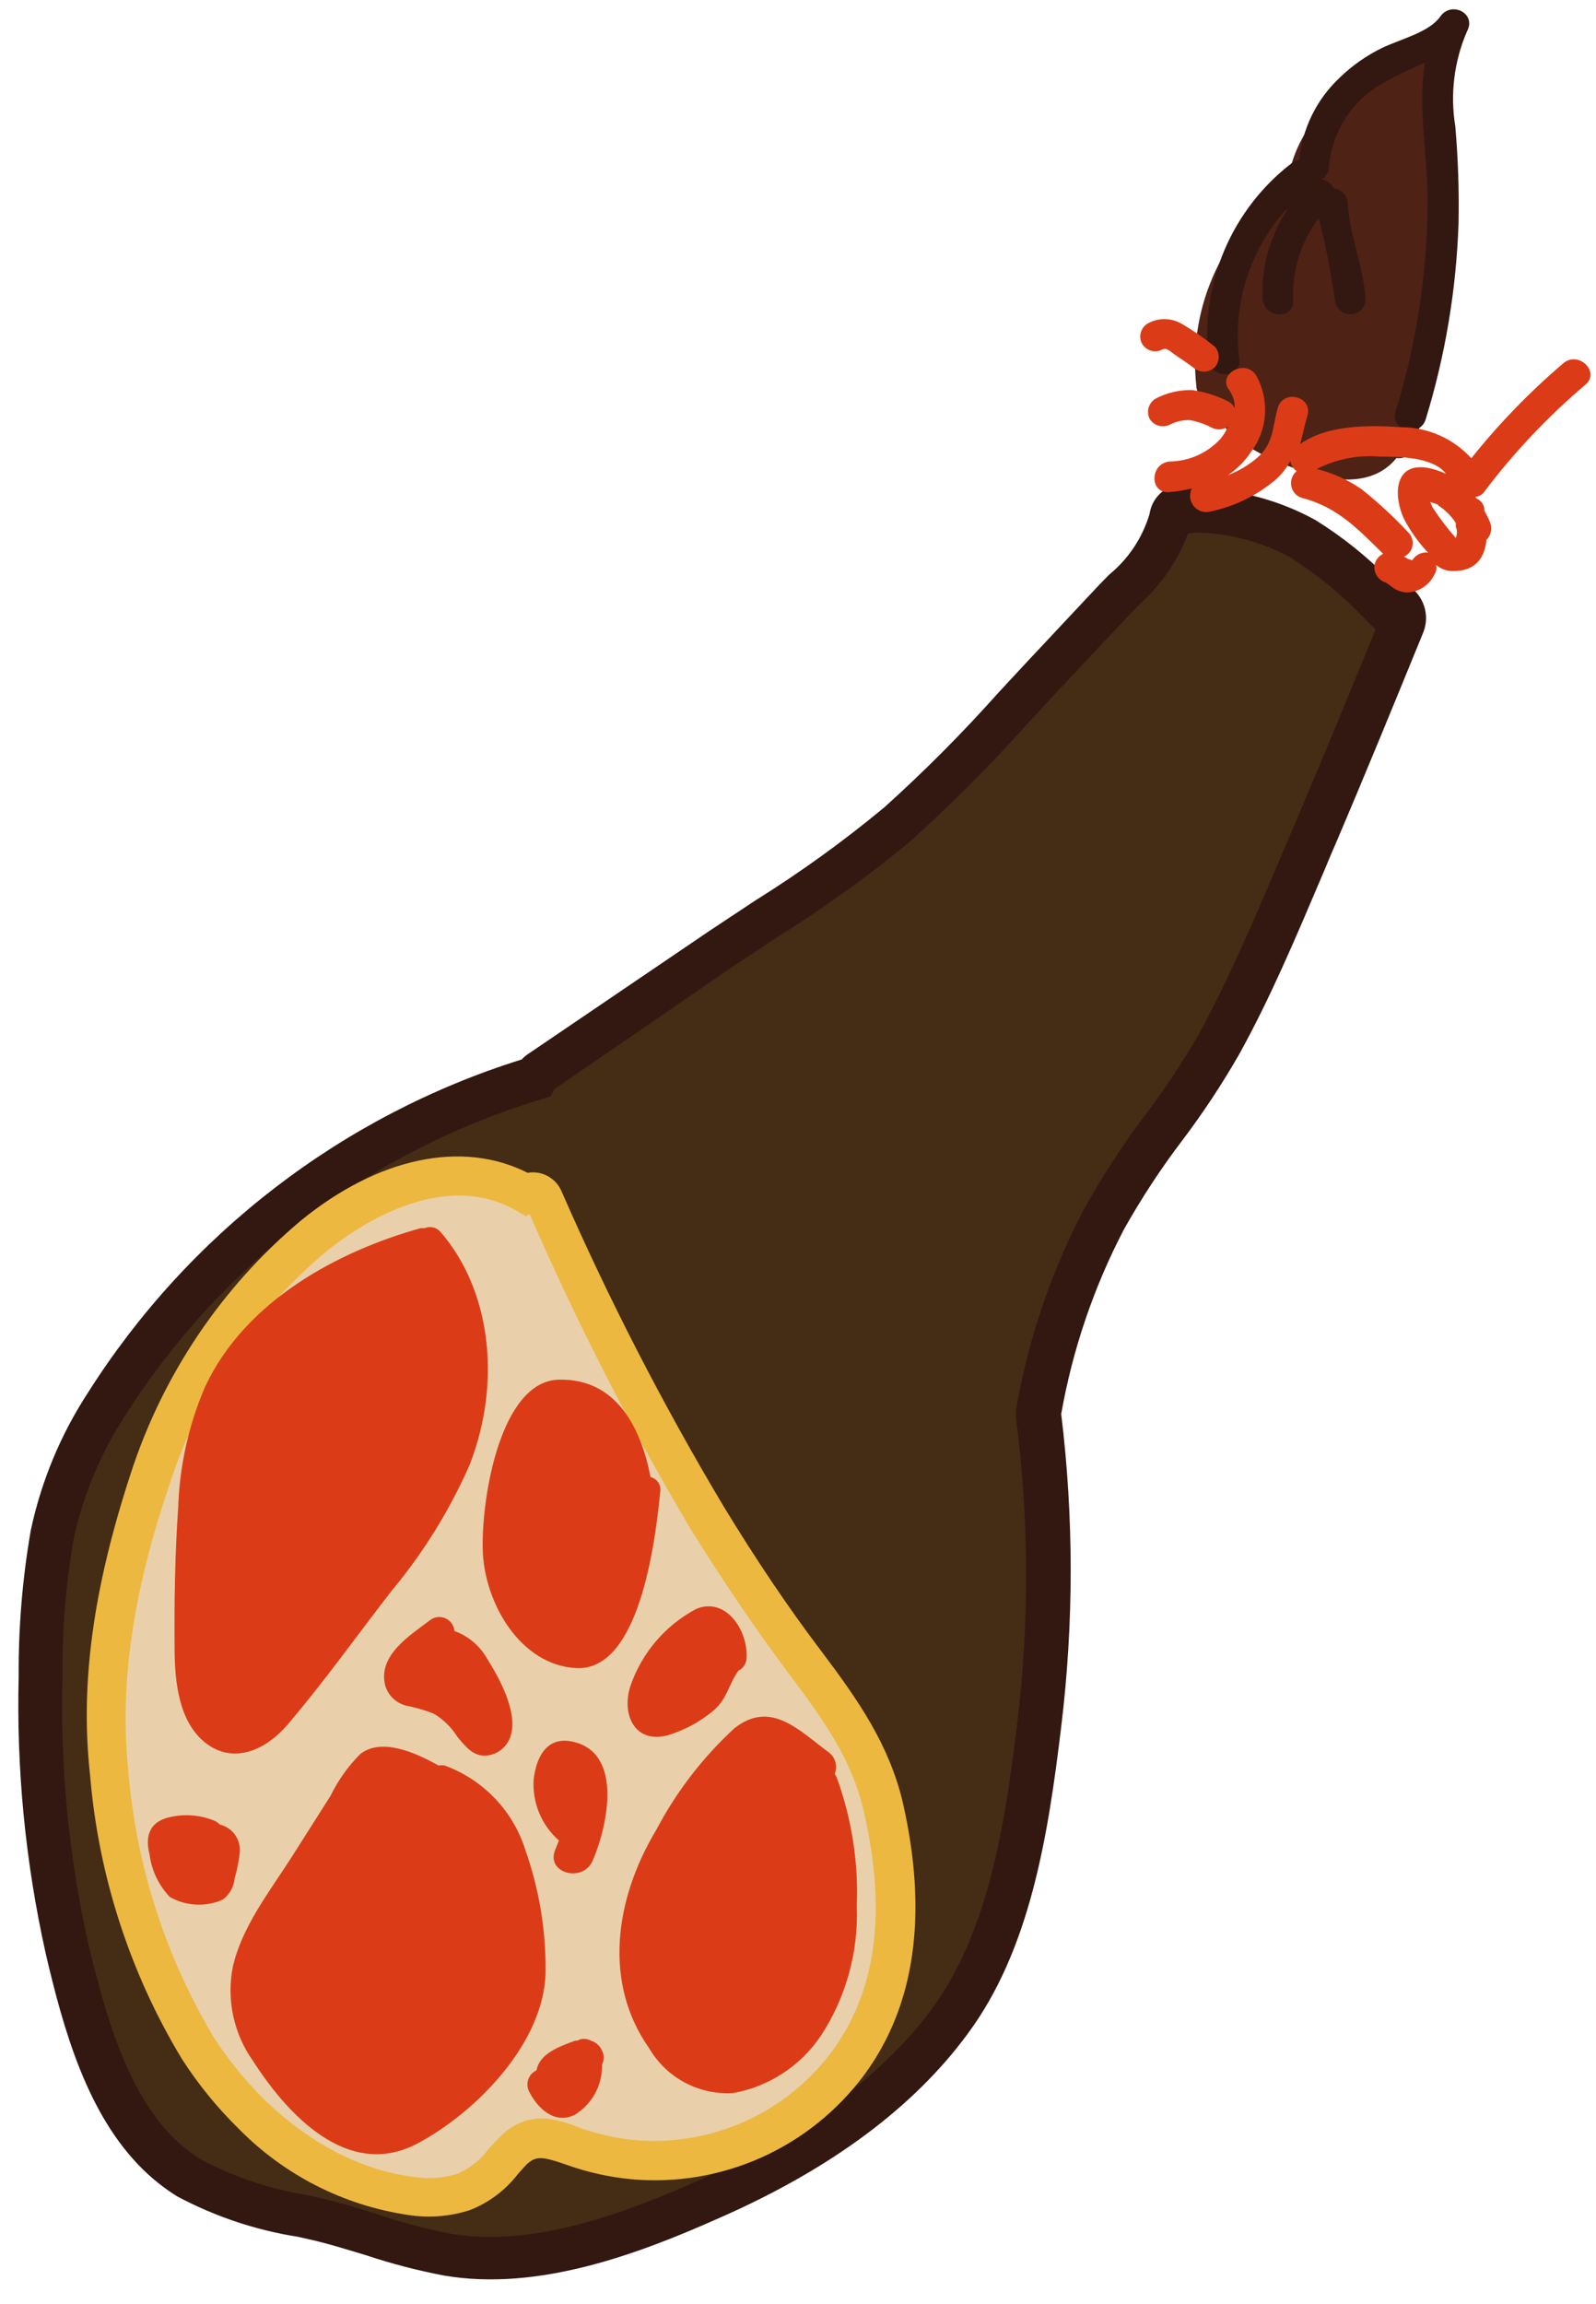 <svg width="61" height="88" viewBox="0 0 61 88" fill="none" xmlns="http://www.w3.org/2000/svg">
<path d="M54.031 17.085C54.768 14.66 55.186 12.15 55.275 9.616C55.306 8.378 55.267 7.139 55.159 5.905C54.952 4.676 55.108 3.413 55.607 2.271C55.97 1.589 55.004 1.101 54.579 1.706C54.154 2.31 53.096 2.558 52.361 2.906C51.762 3.199 51.212 3.584 50.731 4.046C49.85 4.87 49.301 5.989 49.185 7.191C49.092 7.193 49.002 7.225 48.93 7.284C47.791 8.151 46.896 9.301 46.335 10.62C45.774 11.94 45.566 13.383 45.731 14.807C45.743 14.92 45.786 15.027 45.856 15.116C45.925 15.205 46.019 15.272 46.125 15.311C46.82 16.798 48.327 17.511 49.819 18.007C51.063 18.425 52.508 18.565 53.374 17.496C53.514 17.52 53.659 17.492 53.781 17.416C53.902 17.341 53.991 17.223 54.031 17.085Z" fill="#4F2216"/>
<path d="M36.318 77.248C38.636 74.094 39.301 69.701 39.757 65.889C40.227 61.945 40.206 57.958 39.695 54.019C40.143 51.438 40.988 48.942 42.199 46.62C43.459 44.218 45.329 42.25 46.62 39.887C48.003 37.354 49.108 34.642 50.236 31.992C51.365 29.342 52.501 26.569 53.614 23.864C53.654 23.754 53.663 23.635 53.64 23.519C53.617 23.404 53.562 23.297 53.482 23.212C53.402 23.126 53.299 23.064 53.186 23.032C53.073 23.001 52.953 23.003 52.841 23.036C51.952 22.107 50.95 21.295 49.858 20.618C48.625 19.95 47.255 19.579 45.855 19.534H45.731C45.663 19.456 45.575 19.4 45.476 19.37C45.377 19.341 45.273 19.34 45.174 19.367C45.075 19.395 44.985 19.45 44.916 19.526C44.846 19.602 44.799 19.695 44.78 19.797C44.564 21.106 43.505 22.013 42.64 22.942C41.774 23.872 40.854 24.833 39.966 25.786C38.195 27.782 36.325 29.688 34.363 31.496C32.2 33.219 29.94 34.816 27.593 36.277L20.684 40.925C20.595 40.983 20.523 41.063 20.475 41.158C13.694 43.197 7.875 47.625 4.092 53.624C3.099 55.136 2.396 56.82 2.02 58.59C1.707 60.381 1.559 62.196 1.58 64.014C1.486 67.5 1.821 70.984 2.577 74.388C3.303 77.487 4.362 81.416 7.276 83.19C8.756 83.965 10.354 84.489 12.005 84.74C13.744 85.127 15.413 85.84 17.168 86.134C20.568 86.715 24.231 85.359 27.284 83.965C30.646 82.469 34.085 80.277 36.318 77.248Z" fill="#452C15"/>
<path d="M5.475 82.882C3.342 80.797 2.43 77.559 1.742 74.599C0.969 71.126 0.624 67.572 0.714 64.015C0.703 62.151 0.858 60.289 1.178 58.452C1.576 56.584 2.314 54.806 3.357 53.207C7.207 47.127 13.084 42.613 19.942 40.47C20.017 40.387 20.103 40.314 20.197 40.253L27.106 35.565L28.86 34.403C30.581 33.33 32.229 32.142 33.791 30.847C35.331 29.462 36.794 27.993 38.172 26.446L39.332 25.198L42.006 22.347L42.392 21.952C43.128 21.351 43.667 20.541 43.938 19.628C43.973 19.389 44.072 19.164 44.225 18.978C44.377 18.791 44.577 18.649 44.803 18.566C44.995 18.504 45.197 18.48 45.397 18.498C45.597 18.515 45.792 18.573 45.97 18.667C47.475 18.727 48.946 19.136 50.267 19.86C51.3 20.499 52.253 21.262 53.103 22.13C53.439 22.15 53.758 22.284 54.008 22.51C54.236 22.711 54.397 22.98 54.466 23.277C54.535 23.574 54.51 23.886 54.394 24.168C53.304 26.833 52.176 29.592 51.024 32.288C50.854 32.667 50.7 33.063 50.538 33.434C49.572 35.705 48.575 38.083 47.369 40.26C46.705 41.42 45.967 42.536 45.159 43.6C44.346 44.674 43.607 45.802 42.949 46.978C41.798 49.187 40.993 51.559 40.56 54.013C41.043 57.981 41.043 61.992 40.56 65.96C40.058 70.121 39.378 74.483 36.967 77.714C34.919 80.495 31.758 82.843 27.577 84.687C24.339 86.135 20.552 87.53 16.982 86.926C15.971 86.734 14.975 86.476 13.999 86.151C13.226 85.919 12.515 85.694 11.773 85.531L11.402 85.446C9.781 85.193 8.214 84.669 6.765 83.896C6.3 83.605 5.867 83.265 5.475 82.882ZM21.178 41.609L21.047 41.88L20.699 41.988C14.114 43.977 8.462 48.272 4.771 54.09C3.842 55.521 3.18 57.11 2.816 58.778C2.514 60.517 2.372 62.281 2.391 64.046C2.295 67.462 2.622 70.876 3.365 74.212C4.138 77.404 5.119 80.929 7.685 82.494C8.966 83.172 10.35 83.633 11.781 83.858L12.159 83.943C12.932 84.121 13.752 84.361 14.478 84.602C15.383 84.906 16.307 85.149 17.245 85.33C20.375 85.857 23.875 84.555 26.882 83.215C30.746 81.487 33.76 79.255 35.607 76.753C37.771 73.816 38.412 69.733 38.883 65.79C39.349 61.916 39.33 57.999 38.829 54.129V54.005V53.881C39.286 51.21 40.157 48.627 41.411 46.226C42.101 44.982 42.876 43.785 43.729 42.647C44.497 41.639 45.199 40.584 45.831 39.486C46.99 37.355 47.972 35.038 48.922 32.807L49.409 31.66C50.491 29.134 51.55 26.554 52.578 24.044L52.16 23.633C51.319 22.748 50.375 21.968 49.347 21.309C48.236 20.703 46.996 20.37 45.731 20.34L45.406 20.387C45.009 21.432 44.364 22.366 43.528 23.107L43.157 23.494L40.483 26.337L39.332 27.577C37.91 29.166 36.406 30.679 34.826 32.11C33.204 33.451 31.495 34.683 29.71 35.798L27.979 36.944L21.178 41.609Z" fill="#321811"/>
<path d="M32.315 78.642C34.424 75.768 34.417 72.212 33.659 68.865C33.172 66.734 32.013 65.115 30.723 63.395C29.359 61.582 28.088 59.702 26.913 57.762C24.579 53.866 22.489 49.83 20.653 45.675C20.628 45.608 20.589 45.547 20.538 45.498C20.487 45.448 20.425 45.41 20.357 45.388C20.29 45.366 20.218 45.359 20.147 45.368C20.077 45.378 20.009 45.403 19.95 45.443C17.276 43.893 14.061 45.218 11.835 47.047C8.92 49.498 6.749 52.718 5.567 56.344C4.233 59.908 3.705 63.724 4.022 67.516C4.327 71.239 5.488 74.841 7.414 78.038C9.231 80.858 12.144 83.276 15.56 83.694C16.237 83.801 16.93 83.751 17.585 83.547C18.323 83.195 18.961 82.662 19.439 81.997C20.212 81.222 20.877 81.447 21.758 81.765C22.506 82.033 23.285 82.205 24.076 82.276C25.645 82.427 27.226 82.172 28.668 81.536C30.11 80.9 31.366 79.903 32.315 78.642Z" fill="#E9D0AA"/>
<path d="M9.115 81.308C8.297 80.506 7.571 79.614 6.951 78.65C4.961 75.355 3.76 71.642 3.442 67.803C3.056 64.332 3.558 60.683 4.988 56.313C6.205 52.54 8.457 49.186 11.487 46.636C14.447 44.211 17.67 43.537 20.166 44.8C20.434 44.754 20.709 44.8 20.947 44.933C21.185 45.065 21.37 45.276 21.472 45.528C23.279 49.657 25.344 53.668 27.654 57.537C28.86 59.521 30.127 61.411 31.418 63.108C32.801 64.945 33.984 66.641 34.509 68.865C35.475 73.118 34.981 76.613 33.033 79.255C32.014 80.627 30.662 81.714 29.105 82.413C27.547 83.111 25.837 83.398 24.138 83.245C23.291 83.166 22.458 82.981 21.657 82.695C20.722 82.37 20.483 82.338 20.112 82.695L19.81 83.028C19.333 83.653 18.694 84.135 17.963 84.423C17.201 84.67 16.39 84.734 15.598 84.609C13.136 84.246 10.86 83.087 9.115 81.308ZM20.243 46.38L20.096 46.458L19.741 46.249C16.804 44.56 13.435 47.024 12.476 47.798C9.661 50.167 7.571 53.285 6.448 56.794C5.049 60.947 4.57 64.386 4.903 67.641C5.2 71.246 6.321 74.735 8.179 77.837C10.104 80.812 12.956 82.803 15.792 83.152C16.357 83.245 16.936 83.205 17.484 83.036C17.968 82.824 18.387 82.487 18.698 82.059L19.038 81.695C20.119 80.556 21.256 80.921 22.129 81.269C22.815 81.517 23.529 81.678 24.254 81.749C25.697 81.875 27.147 81.63 28.469 81.036C29.79 80.442 30.938 79.52 31.804 78.356C33.497 76.032 33.899 73.056 33.018 69.206C32.577 67.269 31.534 65.773 30.212 64.015C28.891 62.256 27.6 60.35 26.348 58.328C24.069 54.476 22.03 50.486 20.243 46.38Z" fill="#ECB840"/>
<path d="M54.494 16.009C55.238 13.586 55.659 11.074 55.746 8.54C55.771 7.302 55.729 6.063 55.623 4.829C55.42 3.6 55.576 2.338 56.071 1.195C56.442 0.513 55.476 0.025 55.051 0.629C54.626 1.234 53.559 1.482 52.825 1.83C52.227 2.121 51.679 2.506 51.202 2.969C50.322 3.794 49.772 4.913 49.657 6.115C49.563 6.115 49.473 6.148 49.402 6.208C48.261 7.075 47.366 8.224 46.803 9.544C46.241 10.863 46.031 12.306 46.194 13.731C46.287 14.506 47.462 14.467 47.369 13.731C47.236 12.701 47.328 11.653 47.639 10.662C47.95 9.671 48.472 8.759 49.17 7.99C49.173 8.013 49.173 8.037 49.17 8.06C48.52 9.059 48.201 10.238 48.258 11.43C48.343 12.205 49.517 12.205 49.425 11.43C49.385 10.314 49.732 9.219 50.406 8.331C50.666 9.371 50.872 10.423 51.024 11.484C51.041 11.628 51.109 11.76 51.217 11.856C51.325 11.953 51.464 12.006 51.608 12.006C51.752 12.006 51.891 11.953 51.999 11.856C52.106 11.76 52.175 11.628 52.191 11.484C52.137 10.206 51.581 9.028 51.511 7.758C51.505 7.617 51.448 7.483 51.352 7.381C51.255 7.279 51.125 7.214 50.986 7.2C50.939 7.108 50.871 7.029 50.788 6.968C50.704 6.908 50.608 6.868 50.507 6.851C50.592 6.803 50.664 6.734 50.714 6.649C50.764 6.565 50.791 6.469 50.793 6.371C50.849 5.71 51.067 5.073 51.427 4.516C51.786 3.96 52.277 3.5 52.856 3.179C53.371 2.884 53.905 2.625 54.456 2.404C54.185 4.132 54.572 6.007 54.564 7.727C54.551 10.443 54.137 13.143 53.335 15.738C53.134 16.443 54.27 16.745 54.494 16.009Z" fill="#321811"/>
<path d="M56.813 20.619C56.903 20.533 56.963 20.421 56.986 20.299C57.01 20.177 56.995 20.051 56.945 19.938C56.883 19.788 56.811 19.643 56.728 19.504C56.733 19.47 56.733 19.436 56.728 19.403C56.712 19.322 56.676 19.246 56.624 19.183C56.571 19.119 56.503 19.07 56.427 19.039C56.427 19.039 56.427 19 56.38 18.985C56.451 18.978 56.52 18.956 56.581 18.92C56.643 18.884 56.696 18.834 56.736 18.776C57.87 17.276 59.166 15.907 60.6 14.692C61.172 14.204 60.33 13.391 59.758 13.871C58.47 14.967 57.29 16.184 56.234 17.505C55.893 17.131 55.479 16.833 55.017 16.629C54.556 16.425 54.057 16.319 53.552 16.319C52.354 16.234 50.716 16.219 49.688 16.97C49.788 16.622 49.858 16.258 49.974 15.862C50.175 15.142 49.047 14.855 48.838 15.583C48.629 16.312 48.683 16.939 48.065 17.474C47.731 17.762 47.349 17.991 46.937 18.148C47.276 17.921 47.568 17.628 47.795 17.288C48.12 16.867 48.313 16.358 48.348 15.826C48.382 15.294 48.257 14.765 47.988 14.305C47.547 13.708 46.527 14.305 46.975 14.894C47.125 15.098 47.202 15.346 47.192 15.599C47.142 15.485 47.055 15.392 46.944 15.335C46.513 15.115 46.048 14.968 45.569 14.902C45.077 14.887 44.589 15.002 44.155 15.235C44.029 15.313 43.937 15.437 43.898 15.581C43.859 15.725 43.877 15.878 43.946 16.009C44.026 16.134 44.149 16.225 44.292 16.264C44.435 16.302 44.587 16.287 44.719 16.219C44.957 16.096 45.224 16.037 45.492 16.048C45.777 16.105 46.053 16.201 46.311 16.335C46.409 16.384 46.519 16.407 46.629 16.4C46.739 16.393 46.845 16.357 46.937 16.296C46.86 16.466 46.761 16.625 46.643 16.769C46.395 17.037 46.095 17.251 45.762 17.399C45.428 17.547 45.068 17.625 44.703 17.629C43.931 17.706 43.931 18.876 44.703 18.799C44.99 18.773 45.274 18.726 45.553 18.659C45.501 18.762 45.478 18.878 45.488 18.994C45.498 19.109 45.54 19.219 45.609 19.312C45.678 19.405 45.772 19.477 45.88 19.519C45.987 19.561 46.105 19.572 46.218 19.55C47.179 19.357 48.074 18.916 48.815 18.272C49.015 18.079 49.184 17.857 49.317 17.613C49.348 17.767 49.433 17.905 49.557 18.001C49.473 18.069 49.411 18.159 49.375 18.261C49.339 18.363 49.332 18.472 49.355 18.578C49.377 18.683 49.428 18.781 49.502 18.859C49.575 18.938 49.669 18.995 49.773 19.023C51.125 19.372 51.906 20.216 52.864 21.154C52.787 21.193 52.718 21.248 52.662 21.314C52.607 21.381 52.565 21.458 52.54 21.541C52.508 21.693 52.536 21.851 52.616 21.983C52.696 22.116 52.824 22.212 52.972 22.254C52.918 22.254 52.903 22.254 52.972 22.254C52.994 22.273 53.017 22.288 53.042 22.301L53.22 22.433C53.385 22.558 53.585 22.628 53.792 22.634C54.01 22.623 54.221 22.552 54.404 22.431C54.586 22.31 54.732 22.142 54.827 21.944C54.894 21.835 54.916 21.705 54.889 21.58C55.069 21.735 55.301 21.818 55.538 21.813C56.458 21.82 56.752 21.239 56.813 20.619ZM54.974 19.31C55.241 19.481 55.468 19.708 55.639 19.976C55.642 20.023 55.642 20.07 55.639 20.116C55.669 20.184 55.685 20.258 55.685 20.333C55.685 20.407 55.669 20.482 55.639 20.55C55.329 20.194 55.042 19.819 54.781 19.426C54.734 19.348 54.696 19.264 54.665 19.178C54.767 19.205 54.868 19.239 54.966 19.279L54.974 19.31ZM53.807 21.348L53.668 21.263C53.752 21.223 53.824 21.164 53.88 21.09C53.936 21.016 53.973 20.93 53.988 20.838C54.003 20.747 53.996 20.653 53.967 20.565C53.938 20.477 53.889 20.397 53.822 20.333C53.27 19.744 52.676 19.195 52.045 18.69C51.524 18.332 50.943 18.069 50.329 17.916C51.075 17.533 51.914 17.369 52.748 17.443C53.421 17.443 54.781 17.443 55.268 18.101C55.023 17.984 54.763 17.903 54.495 17.861C53.258 17.698 53.274 18.985 53.653 19.806C53.899 20.281 54.211 20.72 54.58 21.108C54.462 21.093 54.342 21.113 54.235 21.166C54.128 21.218 54.039 21.3 53.977 21.402L53.807 21.348Z" fill="#DB3C17"/>
<path d="M46.441 13.251C46.034 12.922 45.603 12.624 45.151 12.361C44.954 12.248 44.732 12.19 44.505 12.19C44.279 12.19 44.057 12.248 43.86 12.361C43.733 12.438 43.64 12.562 43.601 12.706C43.562 12.85 43.58 13.004 43.652 13.135C43.729 13.263 43.852 13.356 43.995 13.397C44.139 13.437 44.292 13.421 44.424 13.352C44.594 13.267 44.71 13.414 44.888 13.538C45.066 13.662 45.367 13.856 45.599 14.034C45.712 14.138 45.859 14.196 46.013 14.196C46.166 14.196 46.313 14.138 46.426 14.034C46.522 13.927 46.577 13.789 46.58 13.646C46.583 13.502 46.533 13.362 46.441 13.251Z" fill="#DB3C17"/>
<path d="M14.949 60.791C16.175 59.325 17.187 57.692 17.956 55.941C19.2 52.718 18.729 49.231 16.827 47.047C16.754 46.965 16.657 46.909 16.551 46.886C16.444 46.862 16.333 46.872 16.232 46.915H16.078C12.986 47.775 9.385 49.65 7.832 52.989C7.211 54.436 6.865 55.986 6.812 57.56C6.688 59.358 6.657 61.171 6.673 62.945C6.673 64.293 6.85 65.781 7.847 66.571C8.844 67.362 10.096 66.966 11.062 65.796C12.415 64.2 13.659 62.457 14.949 60.791Z" fill="#DB3C17"/>
<path d="M16.572 65.457C16.939 65.675 17.25 65.977 17.476 66.34C17.777 66.697 18.087 67.115 18.604 67.061C18.818 67.039 19.019 66.954 19.183 66.816C19.347 66.677 19.466 66.493 19.524 66.286C19.794 65.372 19.068 64.07 18.597 63.326C18.321 62.85 17.885 62.488 17.368 62.303C17.36 62.2 17.324 62.1 17.264 62.014C17.204 61.929 17.123 61.861 17.028 61.819C16.933 61.776 16.828 61.76 16.725 61.771C16.622 61.783 16.523 61.822 16.441 61.885C15.668 62.474 14.424 63.233 14.725 64.395C14.786 64.593 14.899 64.769 15.053 64.906C15.207 65.042 15.396 65.134 15.598 65.17C15.93 65.238 16.256 65.334 16.572 65.457Z" fill="#DB3C17"/>
<path d="M20.853 75.319C20.868 73.736 20.607 72.163 20.081 70.67C19.848 69.93 19.448 69.253 18.911 68.693C18.375 68.132 17.718 67.704 16.989 67.439C16.912 67.429 16.834 67.429 16.757 67.439C15.845 66.928 14.578 66.378 13.774 66.998C13.307 67.465 12.921 68.007 12.631 68.602L11.155 70.926C10.32 72.235 9.246 73.591 8.898 75.133C8.776 75.754 8.782 76.392 8.915 77.011C9.047 77.629 9.305 78.213 9.671 78.728C10.985 80.774 13.28 83.253 15.907 81.905C18.21 80.696 20.815 78.015 20.853 75.319Z" fill="#DB3C17"/>
<path d="M21.363 70.306L21.224 70.654C20.838 71.545 22.275 71.948 22.654 71.073C23.21 69.794 23.867 66.889 21.819 66.517C20.869 66.347 20.49 67.16 20.397 67.966C20.367 68.404 20.439 68.844 20.606 69.249C20.774 69.656 21.033 70.017 21.363 70.306Z" fill="#DB3C17"/>
<path d="M8.968 71.756C9.065 71.416 9.133 71.069 9.169 70.718C9.179 70.484 9.107 70.254 8.966 70.067C8.825 69.88 8.624 69.749 8.396 69.695C8.33 69.619 8.245 69.563 8.149 69.532C7.569 69.306 6.93 69.278 6.333 69.455C5.661 69.672 5.56 70.23 5.715 70.834C5.793 71.445 6.064 72.015 6.487 72.461C6.792 72.634 7.133 72.734 7.483 72.753C7.833 72.772 8.183 72.709 8.504 72.57C8.635 72.475 8.744 72.353 8.824 72.213C8.904 72.073 8.953 71.917 8.968 71.756Z" fill="#DB3C17"/>
<path d="M23.01 78.968V78.867C23.052 78.784 23.074 78.693 23.074 78.6C23.074 78.507 23.052 78.415 23.01 78.332C22.971 78.242 22.912 78.161 22.839 78.096C22.765 78.03 22.679 77.982 22.585 77.953C22.522 77.917 22.453 77.894 22.381 77.886C22.309 77.878 22.237 77.885 22.168 77.906L22.052 77.953H21.982C21.364 78.177 20.622 78.449 20.506 79.084C20.431 79.118 20.364 79.168 20.309 79.23C20.254 79.292 20.213 79.364 20.187 79.443C20.162 79.522 20.153 79.605 20.161 79.687C20.17 79.769 20.195 79.849 20.236 79.921C20.568 80.564 21.217 81.16 21.974 80.781C22.284 80.589 22.541 80.323 22.722 80.007C22.903 79.69 23.002 79.333 23.01 78.968Z" fill="#DB3C17"/>
<path d="M32.747 72.81C32.814 71.132 32.551 69.458 31.974 67.882L31.905 67.758C31.962 67.615 31.971 67.456 31.929 67.308C31.887 67.159 31.797 67.029 31.673 66.937C30.56 66.123 29.478 64.915 28.072 66.015C26.864 67.126 25.855 68.436 25.089 69.889C23.473 72.577 23.064 75.762 24.81 78.241C25.136 78.797 25.608 79.251 26.176 79.554C26.744 79.856 27.384 79.994 28.025 79.953C28.705 79.831 29.353 79.572 29.93 79.192C30.508 78.813 31.003 78.321 31.387 77.745C32.339 76.281 32.814 74.556 32.747 72.81Z" fill="#DB3C17"/>
<path d="M25.235 56.98C25.254 56.857 25.227 56.731 25.158 56.628C25.09 56.525 24.985 56.451 24.864 56.422C24.501 54.547 23.558 52.641 21.348 52.703C19.138 52.765 18.396 57.181 18.45 59.203C18.504 61.225 19.887 63.619 22.036 63.72C24.416 63.829 25.035 59.009 25.235 56.98Z" fill="#DB3C17"/>
<path d="M28.219 63.822C28.312 63.776 28.391 63.706 28.447 63.619C28.502 63.531 28.533 63.43 28.535 63.326C28.59 62.296 27.763 61.002 26.627 61.451C25.435 62.076 24.528 63.136 24.092 64.411C23.752 65.488 24.246 66.603 25.498 66.293C26.14 66.103 26.737 65.785 27.253 65.356C27.794 64.907 27.832 64.372 28.219 63.822Z" fill="#DB3C17"/>
</svg>
